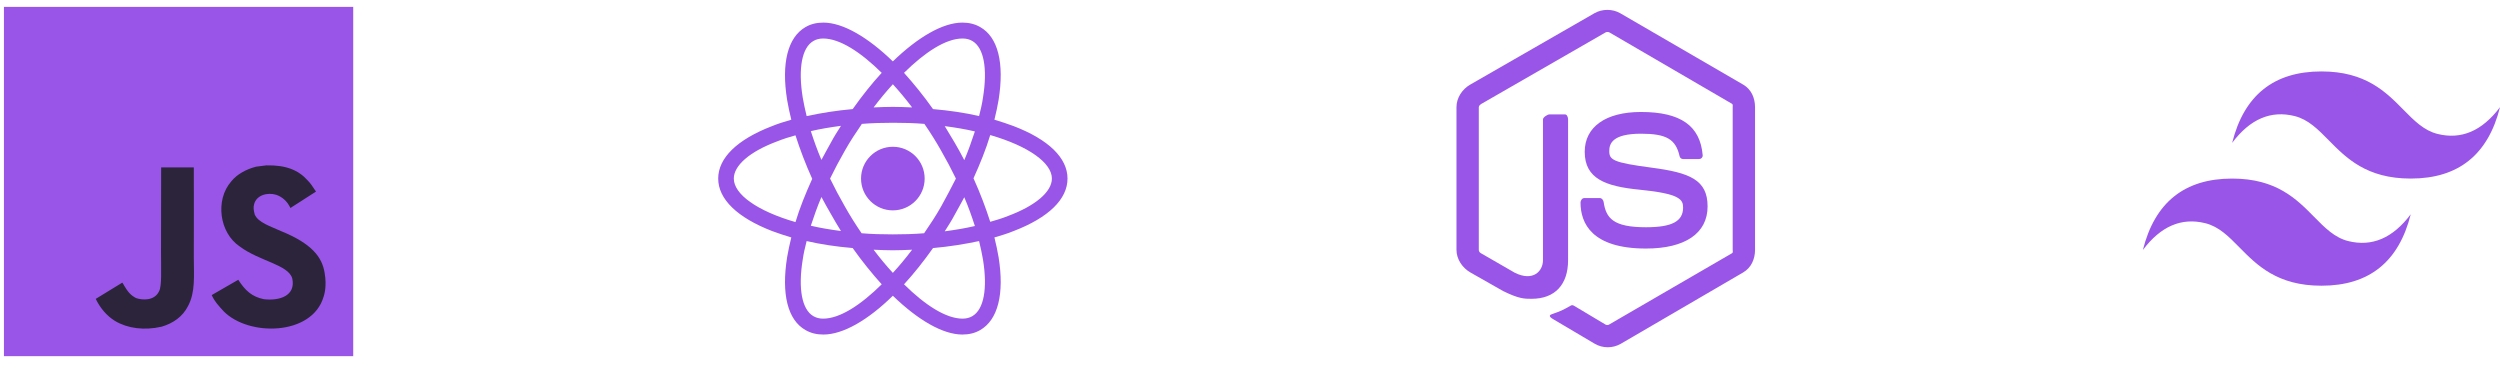 <svg width="168" height="25" viewBox="0 0 168 25" fill="none" xmlns="http://www.w3.org/2000/svg">
<g clip-path="url(#clip0_512_1663)">
<path d="M0.264 0.462H23.736V23.934H0.264V0.462Z" fill="#9955E8"/>
<path d="M21.815 18.336C21.643 17.265 20.945 16.366 18.877 15.527C18.158 15.197 17.357 14.961 17.118 14.416C17.034 14.099 17.022 13.921 17.076 13.729C17.23 13.107 17.973 12.912 18.562 13.091C18.941 13.218 19.3 13.51 19.517 13.977C20.53 13.321 20.528 13.325 21.235 12.874C20.976 12.473 20.838 12.288 20.668 12.116C20.059 11.435 19.229 11.085 17.901 11.112L17.21 11.201C16.547 11.369 15.916 11.717 15.546 12.183C14.434 13.444 14.751 15.65 16.103 16.558C17.435 17.558 19.392 17.785 19.642 18.72C19.885 19.865 18.801 20.235 17.723 20.104C16.929 19.938 16.487 19.535 16.01 18.801C15.131 19.309 15.131 19.309 14.227 19.829C14.441 20.298 14.666 20.51 15.026 20.916C16.726 22.64 20.981 22.556 21.744 19.945C21.775 19.856 21.98 19.258 21.815 18.336ZM13.024 11.25H10.829L10.82 16.926C10.82 18.133 10.882 19.24 10.686 19.579C10.365 20.246 9.532 20.163 9.153 20.034C8.767 19.844 8.571 19.575 8.343 19.193C8.281 19.084 8.234 18.999 8.218 18.992L6.433 20.085C6.73 20.695 7.167 21.223 7.727 21.567C8.564 22.069 9.688 22.223 10.864 21.953C11.63 21.73 12.29 21.268 12.636 20.565C13.136 19.644 13.028 18.528 13.024 17.294C13.035 15.282 13.024 13.269 13.024 11.25Z" fill="#2C243B"/>
</g>
<g clip-path="url(#clip1_512_1663)">
<path d="M60 14.137C61.18 14.137 62.137 13.181 62.137 12C62.137 10.819 61.18 9.863 60 9.863C58.819 9.863 57.862 10.819 57.862 12C57.862 13.181 58.819 14.137 60 14.137Z" fill="#9955E8"/>
<path d="M68.119 8.475C67.706 8.325 67.275 8.175 66.825 8.044C66.938 7.594 67.031 7.144 67.106 6.713C67.5 4.237 67.069 2.494 65.869 1.819C65.512 1.613 65.119 1.519 64.669 1.519C63.356 1.519 61.687 2.494 60 4.125C58.312 2.494 56.644 1.519 55.331 1.519C54.881 1.519 54.487 1.613 54.131 1.819C52.931 2.513 52.5 4.256 52.894 6.713C52.969 7.144 53.062 7.594 53.175 8.044C52.725 8.175 52.294 8.306 51.881 8.475C49.538 9.375 48.263 10.613 48.263 12C48.263 13.387 49.556 14.625 51.881 15.525C52.294 15.675 52.725 15.825 53.175 15.956C53.062 16.406 52.969 16.856 52.894 17.288C52.5 19.762 52.931 21.506 54.131 22.181C54.487 22.387 54.881 22.481 55.331 22.481C56.662 22.481 58.331 21.506 60 19.875C61.687 21.506 63.356 22.481 64.669 22.481C65.119 22.481 65.512 22.387 65.869 22.181C67.069 21.488 67.5 19.744 67.106 17.288C67.031 16.856 66.938 16.406 66.825 15.956C67.275 15.825 67.706 15.694 68.119 15.525C70.463 14.625 71.737 13.387 71.737 12C71.737 10.613 70.463 9.375 68.119 8.475ZM65.344 2.756C66.112 3.206 66.375 4.594 66.056 6.562C66 6.956 65.906 7.369 65.794 7.8C64.819 7.575 63.787 7.425 62.7 7.331C62.062 6.431 61.406 5.625 60.75 4.894C62.138 3.525 63.544 2.587 64.688 2.587C64.931 2.587 65.156 2.644 65.344 2.756ZM63.244 13.875C62.906 14.475 62.512 15.075 62.1 15.675C61.406 15.731 60.712 15.75 60 15.75C59.269 15.75 58.575 15.731 57.9 15.675C57.487 15.075 57.112 14.475 56.775 13.875C56.419 13.256 56.081 12.619 55.781 12C56.081 11.381 56.419 10.744 56.775 10.125C57.112 9.525 57.506 8.925 57.919 8.325C58.612 8.269 59.306 8.25 60.019 8.25C60.75 8.25 61.444 8.269 62.119 8.325C62.531 8.925 62.906 9.525 63.244 10.125C63.6 10.744 63.937 11.381 64.237 12C63.919 12.619 63.6 13.238 63.244 13.875ZM64.8 13.256C65.081 13.912 65.306 14.55 65.512 15.188C64.875 15.338 64.2 15.45 63.487 15.544C63.712 15.188 63.956 14.812 64.162 14.419C64.387 14.025 64.594 13.631 64.8 13.256ZM60 18.337C59.55 17.85 59.119 17.325 58.706 16.781C59.137 16.8 59.569 16.819 60 16.819C60.431 16.819 60.862 16.8 61.294 16.781C60.881 17.325 60.45 17.85 60 18.337ZM56.513 15.525C55.8 15.431 55.125 15.319 54.487 15.169C54.694 14.55 54.919 13.894 55.2 13.238C55.406 13.613 55.612 14.006 55.837 14.381C56.062 14.794 56.288 15.15 56.513 15.525ZM55.2 10.744C54.919 10.088 54.694 9.45 54.487 8.812C55.125 8.662 55.8 8.55 56.513 8.456C56.288 8.812 56.044 9.188 55.837 9.581C55.612 9.975 55.406 10.369 55.2 10.744ZM60 5.662C60.45 6.15 60.881 6.675 61.294 7.219C60.862 7.2 60.431 7.181 60 7.181C59.569 7.181 59.137 7.2 58.706 7.219C59.119 6.675 59.55 6.15 60 5.662ZM64.162 9.6L63.487 8.475C64.2 8.569 64.875 8.681 65.512 8.831C65.306 9.45 65.081 10.106 64.8 10.762C64.594 10.369 64.387 9.975 64.162 9.6ZM53.944 6.562C53.625 4.594 53.888 3.206 54.656 2.756C54.844 2.644 55.069 2.587 55.312 2.587C56.438 2.587 57.844 3.506 59.25 4.894C58.594 5.606 57.937 6.431 57.3 7.331C56.212 7.425 55.181 7.594 54.206 7.8C54.094 7.369 54.019 6.956 53.944 6.562ZM49.312 12C49.312 11.119 50.381 10.181 52.256 9.488C52.631 9.338 53.044 9.206 53.456 9.094C53.756 10.031 54.131 11.025 54.581 12.019C54.131 13.012 53.737 13.988 53.456 14.925C50.869 14.175 49.312 13.05 49.312 12ZM54.656 21.244C53.888 20.794 53.625 19.406 53.944 17.438C54 17.044 54.094 16.631 54.206 16.2C55.181 16.425 56.212 16.575 57.3 16.669C57.937 17.569 58.594 18.375 59.25 19.106C57.862 20.475 56.456 21.413 55.312 21.413C55.069 21.413 54.844 21.356 54.656 21.244ZM66.056 17.438C66.375 19.406 66.112 20.794 65.344 21.244C65.156 21.356 64.931 21.413 64.688 21.413C63.562 21.413 62.156 20.494 60.75 19.106C61.406 18.394 62.062 17.569 62.7 16.669C63.787 16.575 64.819 16.406 65.794 16.2C65.906 16.631 65.981 17.044 66.056 17.438ZM67.744 14.512C67.369 14.662 66.956 14.794 66.544 14.906C66.244 13.969 65.869 12.975 65.419 11.981C65.869 10.988 66.262 10.012 66.544 9.075C69.131 9.825 70.687 10.95 70.687 12C70.687 12.881 69.6 13.819 67.744 14.512Z" fill="#9955E8"/>
</g>
<path d="M117.145 5.688L108.876 0.887C108.355 0.59 107.676 0.59 107.15 0.887L98.794 5.688C98.256 5.997 97.875 6.579 97.875 7.201V16.79C97.875 17.413 98.266 17.995 98.804 18.306L101.012 19.56C102.067 20.08 102.44 20.08 102.92 20.08C104.483 20.08 105.375 19.135 105.375 17.487V8.02C105.375 7.886 105.305 7.688 105.174 7.688H104.12C103.986 7.688 103.688 7.886 103.688 8.02V17.487C103.688 18.217 103.027 18.944 101.792 18.327L99.511 17.012C99.431 16.969 99.375 16.882 99.375 16.79V7.201C99.375 7.111 99.479 7.02 99.559 6.974L107.889 2.181C107.966 2.137 108.081 2.137 108.158 2.181L116.386 6.973C116.465 7.02 116.437 7.108 116.437 7.201V16.79C116.437 16.882 116.472 16.971 116.394 17.015L108.128 21.811C108.057 21.853 107.969 21.853 107.891 21.811L105.771 20.545C105.707 20.508 105.631 20.495 105.57 20.529C104.98 20.863 104.871 20.908 104.318 21.1C104.182 21.147 103.981 21.229 104.395 21.461L107.17 23.103C107.434 23.256 107.735 23.336 108.041 23.336C108.349 23.336 108.65 23.256 108.916 23.103L117.144 18.306C117.682 17.992 117.938 17.413 117.938 16.79V7.201C117.938 6.579 117.683 5.999 117.145 5.688ZM110.608 15.271C108.41 15.271 107.925 14.664 107.764 13.571C107.745 13.453 107.645 13.312 107.525 13.312H106.451C106.318 13.312 106.211 13.474 106.211 13.606C106.211 15.006 106.972 16.702 110.608 16.702C113.241 16.702 114.75 15.679 114.75 13.869C114.75 12.074 113.537 11.603 110.984 11.266C108.404 10.925 108.142 10.752 108.142 10.148C108.142 9.649 108.364 8.985 110.275 8.985C111.982 8.985 112.611 9.351 112.87 10.502C112.892 10.61 112.991 10.688 113.102 10.688H114.181C114.248 10.688 114.311 10.661 114.358 10.613C114.403 10.562 114.426 10.498 114.42 10.43C114.253 8.448 112.937 7.525 110.274 7.525C107.906 7.525 106.493 8.525 106.493 10.201C106.493 12.02 107.899 12.522 110.172 12.747C112.892 13.014 113.104 13.411 113.104 13.946C113.104 14.875 112.358 15.271 110.608 15.271Z" fill="#9955E8"/>
<g clip-path="url(#clip2_512_1663)">
<path d="M156.001 4.8C152.801 4.8 150.801 6.4 150.001 9.6C151.2 8 152.601 7.4 154.2 7.8C155.114 8.028 155.766 8.69 156.489 9.424C157.666 10.618 159.027 12 162.001 12C165.201 12 167.2 10.4 168.001 7.2C166.801 8.8 165.401 9.4 163.801 9C162.888 8.772 162.236 8.11 161.512 7.376C160.336 6.182 158.975 4.8 156.001 4.8ZM150.001 12C146.801 12 144.801 13.6 144.001 16.8C145.2 15.2 146.601 14.6 148.2 15C149.114 15.228 149.766 15.89 150.489 16.624C151.666 17.818 153.027 19.2 156.001 19.2C159.201 19.2 161.2 17.6 162.001 14.4C160.801 16 159.401 16.6 157.801 16.2C156.888 15.972 156.236 15.31 155.512 14.576C154.336 13.382 152.975 12 150.001 12Z" fill="#9955E8"/>
</g>
<defs>
<clipPath id="clip0_512_1663">
<rect width="24" height="24" fill="white" transform="translate(0 0.198)"/>
</clipPath>
<clipPath id="clip1_512_1663">
<rect x="48" width="24" height="24" rx="12" fill="white"/>
</clipPath>
<clipPath id="clip2_512_1663">
<rect width="24" height="24" fill="white" transform="translate(144)"/>
</clipPath>
</defs>
</svg>
